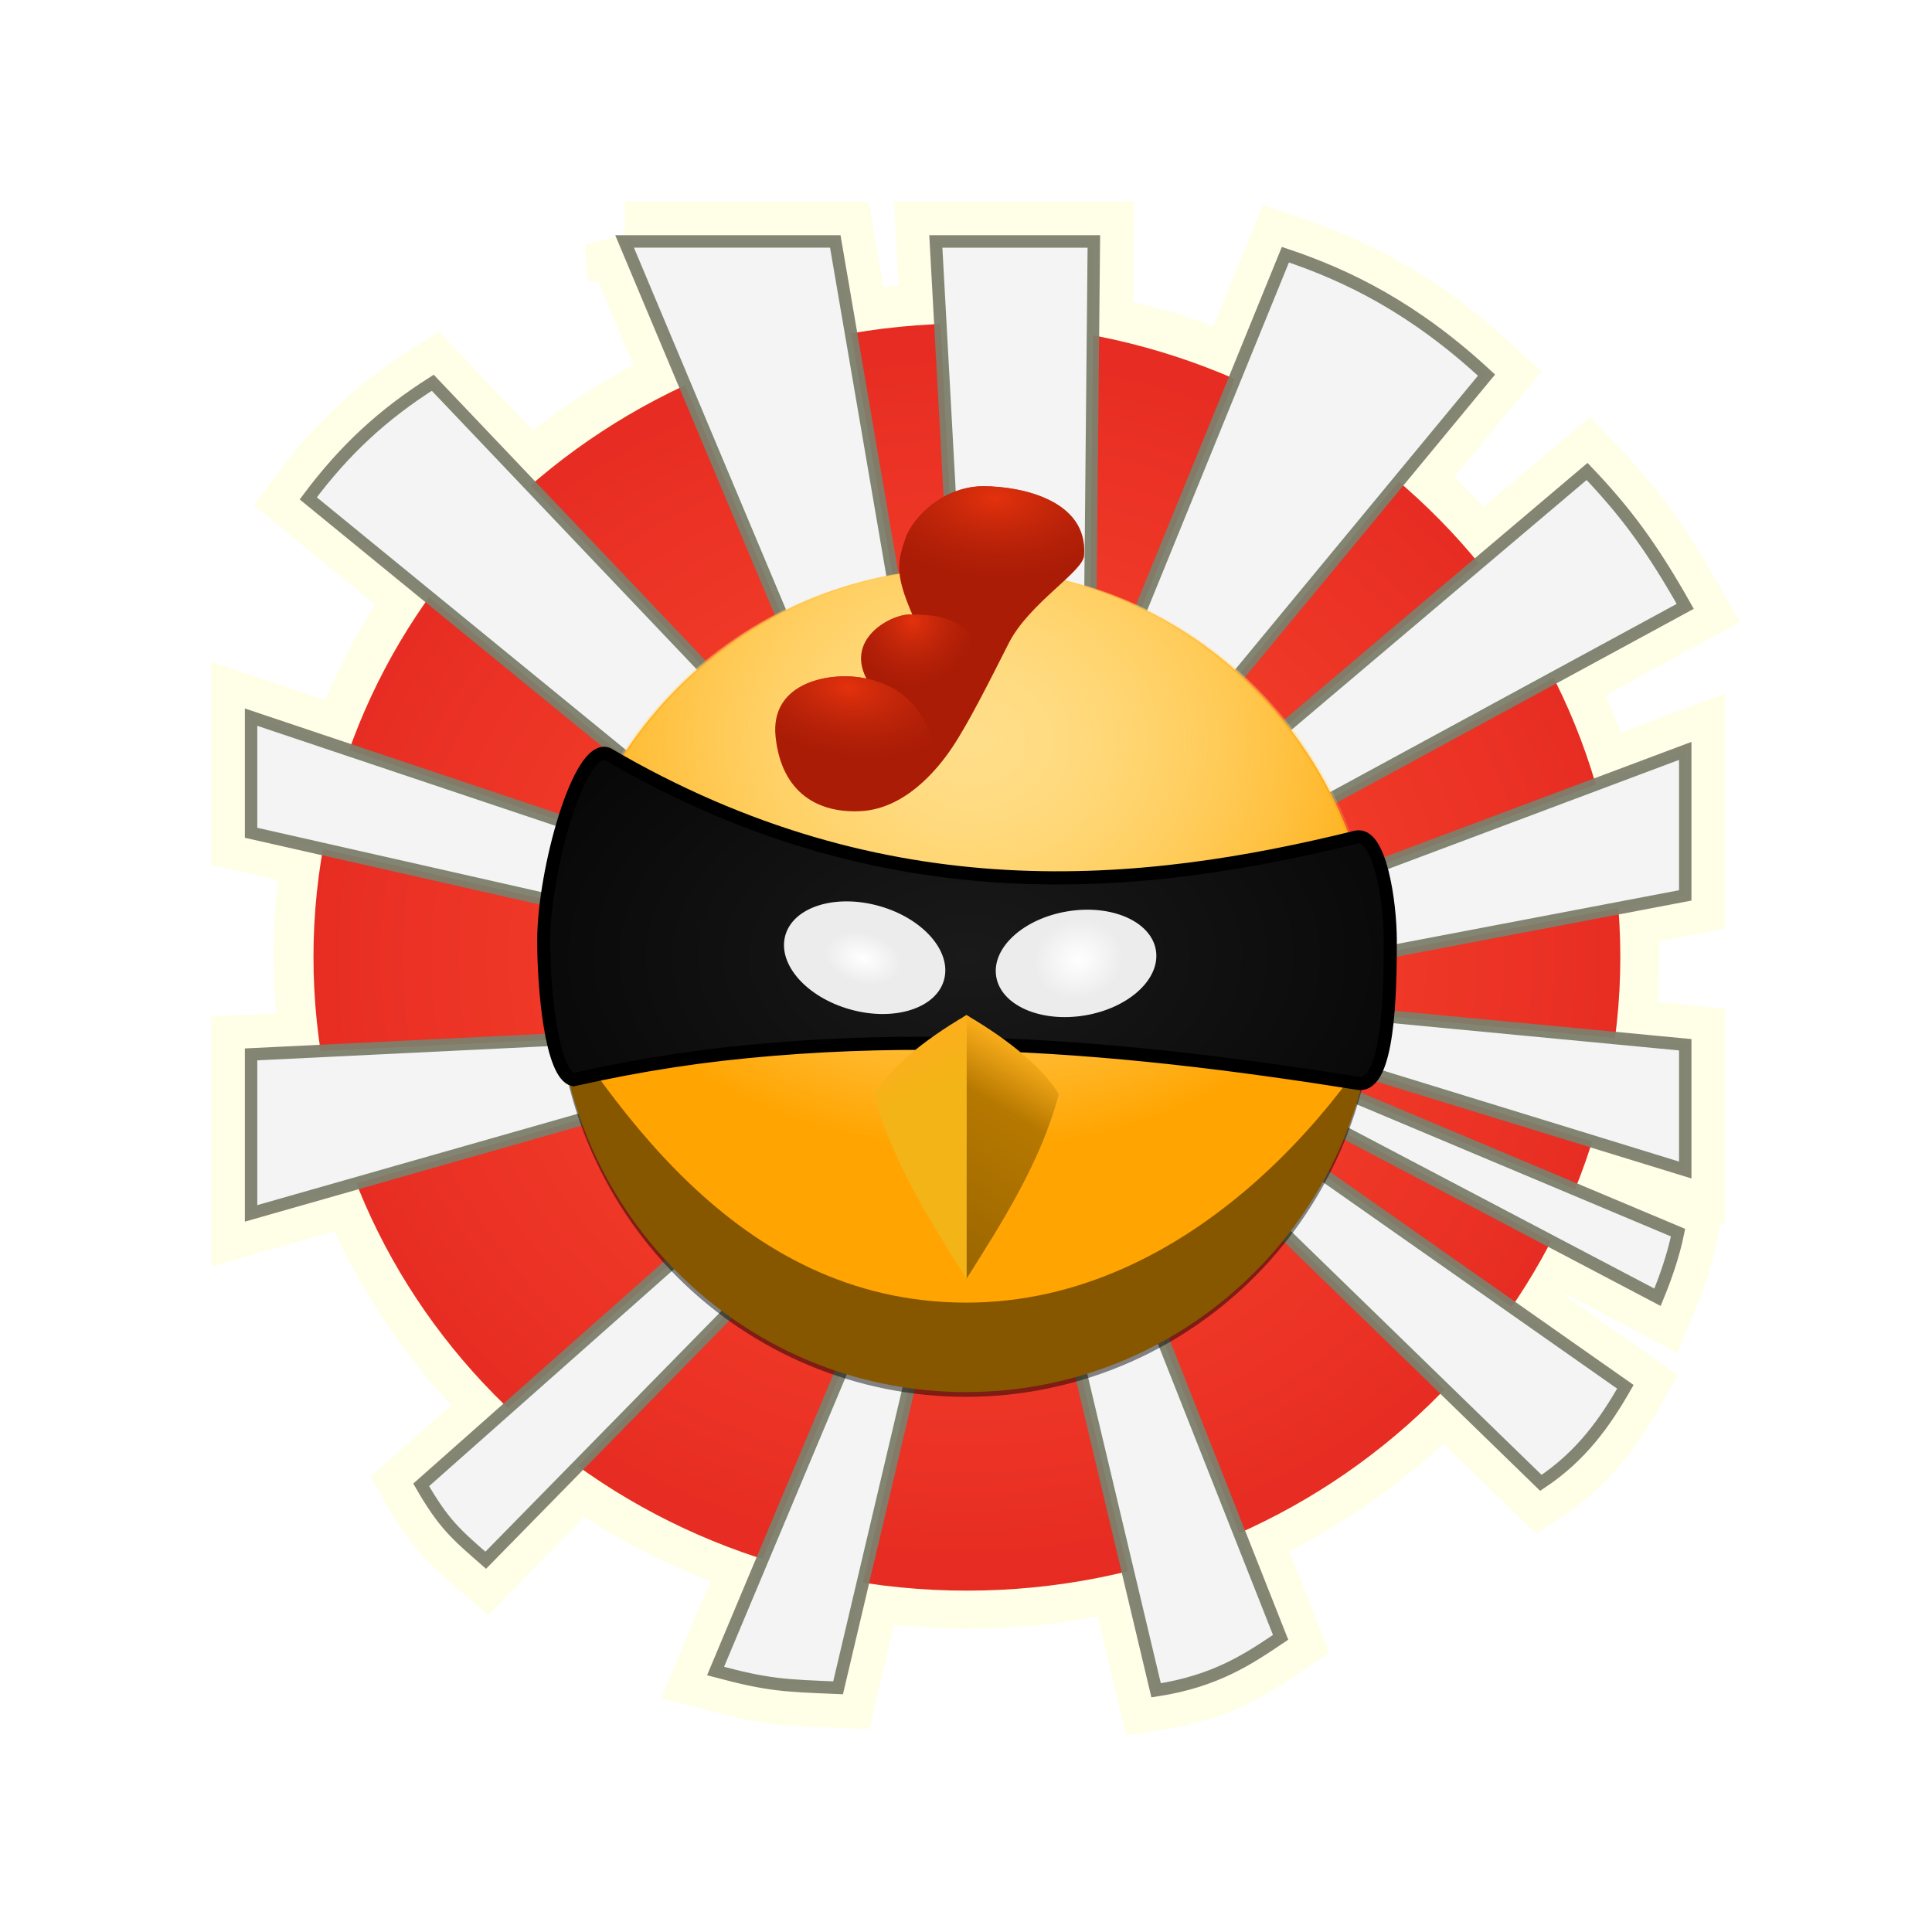 <?xml version="1.0" encoding="UTF-8" standalone="no"?>
<svg
   xmlns:dc="http://purl.org/dc/elements/1.1/"
   xmlns:cc="http://creativecommons.org/ns#"
   xmlns:rdf="http://www.w3.org/1999/02/22-rdf-syntax-ns#"
   xmlns:svg="http://www.w3.org/2000/svg"
   xmlns="http://www.w3.org/2000/svg"
   xmlns:xlink="http://www.w3.org/1999/xlink"
   xmlns:sodipodi="http://sodipodi.sourceforge.net/DTD/sodipodi-0.dtd"
   xmlns:inkscape="http://www.inkscape.org/namespaces/inkscape"
   version="1.1"
   x="0px"
   y="0px"
   width="480px"
   height="480px"
   viewBox="0 0 480 480"
   xml:space="preserve"
   id="svg2"
   inkscape:version="0.48.1 r9760"
   sodipodi:docname="ic_title_appicon.svg"><defs
   id="defs9"><filter
     color-interpolation-filters="sRGB"
     inkscape:collect="always"
     id="filter5621"><feGaussianBlur
       inkscape:collect="always"
       stdDeviation="6.603"
       id="feGaussianBlur5623" /></filter><radialGradient
     inkscape:collect="always"
     xlink:href="#linearGradient5475"
     id="radialGradient5641"
     gradientUnits="userSpaceOnUse"
     gradientTransform="matrix(1.6,-0.034,0.029,1.541,-107.229,-347.251)"
     cx="147.446"
     cy="650.86"
     fx="147.446"
     fy="650.86"
     r="96.129" /><linearGradient
     id="linearGradient5475"><stop
       style="stop-color:#ff4c2f;stop-opacity:1;"
       offset="0"
       id="stop5477" /><stop
       style="stop-color:#d91b1c;stop-opacity:1;"
       offset="1"
       id="stop5479" /></linearGradient><filter
     id="filter5171"
     inkscape:label="Specular light"
     inkscape:menu="ABCs"
     inkscape:menu-tooltip="Basic specular bevel to use for building textures"
     color-interpolation-filters="sRGB"><feGaussianBlur
       id="feGaussianBlur5173"
       result="result0"
       in="SourceAlpha"
       stdDeviation="6" /><feSpecularLighting
       id="feSpecularLighting5175"
       specularExponent="25"
       specularConstant="1"
       surfaceScale="10"
       lighting-color="#ffffff"
       result="result1"
       in="result0"><feDistantLight
         id="feDistantLight5177"
         azimuth="235"
         elevation="45" /></feSpecularLighting><feComposite
       k4="0"
       k1="0"
       id="feComposite5179"
       in2="result1"
       k3="1"
       k2="1"
       operator="arithmetic"
       result="result4"
       in="SourceGraphic" /><feComposite
       id="feComposite5181"
       in2="SourceAlpha"
       operator="in"
       result="result2"
       in="result4" /></filter><filter
     color-interpolation-filters="sRGB"
     id="filter5439"
     inkscape:label="Drop shadow"
     width="1.5"
     height="1.5"
     x="-0.25"
     y="-0.25"><feGaussianBlur
       id="feGaussianBlur5441"
       in="SourceAlpha"
       stdDeviation="5"
       result="blur" /><feColorMatrix
       id="feColorMatrix5443"
       result="bluralpha"
       type="matrix"
       values="1 0 0 0 0 0 1 0 0 0 0 0 1 0 0 0 0 0 0.6 0 " /><feOffset
       id="feOffset5445"
       in="bluralpha"
       dx="0"
       dy="4"
       result="offsetBlur" /><feMerge
       id="feMerge5447"><feMergeNode
         id="feMergeNode5449"
         in="offsetBlur" /><feMergeNode
         id="feMergeNode5451"
         in="SourceGraphic" /></feMerge></filter><radialGradient
     inkscape:collect="always"
     xlink:href="#linearGradient5224"
     id="radialGradient5662"
     gradientUnits="userSpaceOnUse"
     gradientTransform="matrix(1.164,0.012,-0.01,1,-38.512,-3.246)"
     cx="280.815"
     cy="742.537"
     fx="280.815"
     fy="742.537"
     r="63.243" /><linearGradient
     inkscape:collect="always"
     id="linearGradient5224"><stop
       style="stop-color:#ffde8a;stop-opacity:1"
       offset="0"
       id="stop5226" /><stop
       style="stop-color:#ffd568;stop-opacity:0;"
       offset="1"
       id="stop5228" /></linearGradient><radialGradient
     inkscape:collect="always"
     xlink:href="#linearGradient5224"
     id="radialGradient5664"
     gradientUnits="userSpaceOnUse"
     gradientTransform="matrix(1.164,0.012,-0.01,1,-38.512,-3.246)"
     cx="280.815"
     cy="742.537"
     fx="280.815"
     fy="742.537"
     r="63.243" /><clipPath
     clipPathUnits="userSpaceOnUse"
     id="clipPath5372"><path
       sodipodi:type="arc"
       style="fill:none;stroke:#000000;stroke-width:1;stroke-linecap:square;stroke-linejoin:miter;stroke-miterlimit:4;stroke-opacity:1;stroke-dasharray:none"
       id="path5374"
       sodipodi:cx="280.07578"
       sodipodi:cy="779.51416"
       sodipodi:rx="63.24292"
       sodipodi:ry="63.24292"
       d="m 343.319,779.514 a 63.243,63.243 0 1 1 -126.486,0 63.243,63.243 0 1 1 126.486,0 z"
       transform="matrix(0.877,0,0,0.893,-5.306,167.157)" /></clipPath><filter
     color-interpolation-filters="sRGB"
     inkscape:collect="always"
     id="filter5295"
     x="-0.241"
     width="1.481"
     y="-0.394"
     height="1.788"><feGaussianBlur
       inkscape:collect="always"
       stdDeviation="12.392"
       id="feGaussianBlur5297" /></filter><radialGradient
     inkscape:collect="always"
     xlink:href="#linearGradient5467"
     id="radialGradient4241"
     gradientUnits="userSpaceOnUse"
     gradientTransform="matrix(1.567,-0.009,0.006,0.988,-140.252,12.878)"
     cx="238.389"
     cy="879.164"
     fx="238.389"
     fy="879.164"
     r="64.877" /><linearGradient
     id="linearGradient5467"><stop
       style="stop-color:#1a1a1a;stop-opacity:1;"
       offset="0"
       id="stop5469" /><stop
       style="stop-color:#000000;stop-opacity:1;"
       offset="1"
       id="stop5471" /></linearGradient><radialGradient
     inkscape:collect="always"
     xlink:href="#linearGradient5712"
     id="radialGradient5756"
     gradientUnits="userSpaceOnUse"
     gradientTransform="matrix(0.554,-0.056,0.049,0.486,221.012,484.525)"
     cx="591.3"
     cy="879.077"
     fx="591.3"
     fy="879.077"
     r="10.455" /><linearGradient
     inkscape:collect="always"
     id="linearGradient5712"><stop
       style="stop-color:#ffffff;stop-opacity:1;"
       offset="0"
       id="stop5714" /><stop
       style="stop-color:#ffffff;stop-opacity:0;"
       offset="1"
       id="stop5716" /></linearGradient><radialGradient
     inkscape:collect="always"
     xlink:href="#linearGradient5720"
     id="radialGradient5754"
     gradientUnits="userSpaceOnUse"
     gradientTransform="matrix(0.472,-0.004,0.002,0.306,310.274,612.581)"
     cx="591.3"
     cy="879.077"
     fx="591.3"
     fy="879.077"
     r="10.455" /><linearGradient
     inkscape:collect="always"
     id="linearGradient5720"><stop
       style="stop-color:#ffffff;stop-opacity:1;"
       offset="0"
       id="stop5722" /><stop
       style="stop-color:#ffffff;stop-opacity:0;"
       offset="1"
       id="stop5724" /></linearGradient><radialGradient
     inkscape:collect="always"
     xlink:href="#linearGradient5467"
     id="radialGradient4243"
     gradientUnits="userSpaceOnUse"
     gradientTransform="matrix(1.567,-0.009,0.006,0.988,-140.252,12.878)"
     cx="238.389"
     cy="879.164"
     fx="238.389"
     fy="879.164"
     r="64.877" /><linearGradient
     id="linearGradient3892"><stop
       style="stop-color:#1a1a1a;stop-opacity:1;"
       offset="0"
       id="stop3894" /><stop
       style="stop-color:#000000;stop-opacity:1;"
       offset="1"
       id="stop3896" /></linearGradient><mask
     maskUnits="userSpaceOnUse"
     id="mask4163"><g
       id="g4165"><path
         style="fill:url(#linearGradient4173);fill-opacity:1;stroke:none"
         d="m 238.085,888.177 0,39.561 c 5.468,-8.609 11.21,-17.53 13.94,-27.693 -2.182,-3.645 -7.103,-7.912 -13.94,-11.868 z"
         id="path4167"
         inkscape:connector-curvature="0"
         sodipodi:nodetypes="cccc" /><path
         style="fill:none;stroke:url(#linearGradient4175);stroke-width:1;stroke-linecap:butt;stroke-linejoin:round;stroke-miterlimit:4;stroke-opacity:1;stroke-dasharray:none"
         d="m 238.085,885.535 0,46.606"
         id="path4169"
         inkscape:connector-curvature="0"
         sodipodi:nodetypes="cc"
         clip-path="url(#clipPath4051)" /><path
         sodipodi:nodetypes="cccc"
         inkscape:connector-curvature="0"
         id="path4171"
         d="m 238.085,888.177 0,39.561 c -5.468,-8.609 -11.21,-17.53 -13.94,-27.693 2.182,-3.645 7.103,-7.912 13.94,-11.868 z"
         style="fill:url(#linearGradient4177);fill-opacity:1;stroke:none" /></g></mask><linearGradient
     inkscape:collect="always"
     xlink:href="#linearGradient4114"
     id="linearGradient4173"
     gradientUnits="userSpaceOnUse"
     x1="243.361"
     y1="900.043"
     x2="247.628"
     y2="893.636" /><linearGradient
     id="linearGradient4114"><stop
       style="stop-color:#000000;stop-opacity:1;"
       offset="0"
       id="stop4116" /><stop
       id="stop4199"
       offset="0.5"
       style="stop-color:#b67800;stop-opacity:1;" /><stop
       style="stop-color:#fcaf1c;stop-opacity:1;"
       offset="1"
       id="stop4118" /></linearGradient><linearGradient
     inkscape:collect="always"
     xlink:href="#linearGradient4059"
     id="linearGradient4175"
     gradientUnits="userSpaceOnUse"
     x1="237.836"
     y1="888.36"
     x2="237.957"
     y2="927.429" /><linearGradient
     id="linearGradient4059"><stop
       style="stop-color:#feb82c;stop-opacity:1;"
       offset="0"
       id="stop4061" /><stop
       style="stop-color:#f3b417;stop-opacity:1;"
       offset="1"
       id="stop4063" /></linearGradient><clipPath
     clipPathUnits="userSpaceOnUse"
     id="clipPath4051"><g
       id="g4053"
       style="fill:none;stroke:#ffffff"><path
         style="fill:none;stroke:#ffffff;stroke-width:0.533;stroke-linecap:butt;stroke-linejoin:round;stroke-miterlimit:4;stroke-opacity:1;stroke-dasharray:none"
         d="m 238.085,888.177 0,39.561 c 5.468,-8.609 11.21,-17.53 13.94,-27.693 -2.182,-3.645 -7.103,-7.912 -13.94,-11.868 z"
         id="path4055"
         inkscape:connector-curvature="0"
         sodipodi:nodetypes="cccc" /><path
         sodipodi:nodetypes="cccc"
         inkscape:connector-curvature="0"
         id="path4057"
         d="m 238.085,888.177 0,39.561 c -5.468,-8.609 -11.21,-17.53 -13.94,-27.693 2.182,-3.645 7.103,-7.912 13.94,-11.868 z"
         style="fill:none;stroke:#ffffff;stroke-width:0.533;stroke-linecap:butt;stroke-linejoin:round;stroke-miterlimit:4;stroke-opacity:1;stroke-dasharray:none" /></g></clipPath><linearGradient
     inkscape:collect="always"
     xlink:href="#linearGradient4122"
     id="linearGradient4177"
     gradientUnits="userSpaceOnUse"
     x1="231.305"
     y1="899.917"
     x2="228.286"
     y2="892.883" /><linearGradient
     id="linearGradient4122"><stop
       style="stop-color:#f3b417;stop-opacity:1;"
       offset="0"
       id="stop4124" /><stop
       style="stop-color:#fcaf1c;stop-opacity:1;"
       offset="1"
       id="stop4126" /></linearGradient><linearGradient
     inkscape:collect="always"
     xlink:href="#linearGradient4059"
     id="linearGradient4239"
     gradientUnits="userSpaceOnUse"
     x1="237.836"
     y1="888.36"
     x2="237.957"
     y2="927.429" /><linearGradient
     id="linearGradient3921"><stop
       style="stop-color:#feb82c;stop-opacity:1;"
       offset="0"
       id="stop3923" /><stop
       style="stop-color:#f3b417;stop-opacity:1;"
       offset="1"
       id="stop3925" /></linearGradient><clipPath
     clipPathUnits="userSpaceOnUse"
     id="clipPath3927"><g
       id="g3929"
       style="fill:none;stroke:#ffffff"><path
         style="fill:none;stroke:#ffffff;stroke-width:0.533;stroke-linecap:butt;stroke-linejoin:round;stroke-miterlimit:4;stroke-opacity:1;stroke-dasharray:none"
         d="m 238.085,888.177 0,39.561 c 5.468,-8.609 11.21,-17.53 13.94,-27.693 -2.182,-3.645 -7.103,-7.912 -13.94,-11.868 z"
         id="path3931"
         inkscape:connector-curvature="0"
         sodipodi:nodetypes="cccc" /><path
         sodipodi:nodetypes="cccc"
         inkscape:connector-curvature="0"
         id="path3933"
         d="m 238.085,888.177 0,39.561 c -5.468,-8.609 -11.21,-17.53 -13.94,-27.693 2.182,-3.645 7.103,-7.912 13.94,-11.868 z"
         style="fill:none;stroke:#ffffff;stroke-width:0.533;stroke-linecap:butt;stroke-linejoin:round;stroke-miterlimit:4;stroke-opacity:1;stroke-dasharray:none" /></g></clipPath><linearGradient
     inkscape:collect="always"
     xlink:href="#linearGradient4201"
     id="linearGradient4197"
     gradientUnits="userSpaceOnUse"
     x1="229.148"
     y1="925.093"
     x2="247.628"
     y2="893.636" /><linearGradient
     id="linearGradient4201"><stop
       id="stop4203"
       offset="0"
       style="stop-color:#986400;stop-opacity:1;" /><stop
       style="stop-color:#b67800;stop-opacity:1;"
       offset="0.74"
       id="stop4205" /><stop
       id="stop4207"
       offset="1"
       style="stop-color:#fcaf1c;stop-opacity:1;" /></linearGradient><linearGradient
     inkscape:collect="always"
     xlink:href="#linearGradient4122"
     id="linearGradient4141"
     gradientUnits="userSpaceOnUse"
     x1="231.305"
     y1="899.917"
     x2="228.286"
     y2="892.883" /><linearGradient
     id="linearGradient3941"><stop
       style="stop-color:#f3b417;stop-opacity:1;"
       offset="0"
       id="stop3943" /><stop
       style="stop-color:#fcaf1c;stop-opacity:1;"
       offset="1"
       id="stop3945" /></linearGradient><radialGradient
     inkscape:collect="always"
     xlink:href="#linearGradient4293"
     id="radialGradient4106"
     cx="232.317"
     cy="186.23"
     fx="232.317"
     fy="186.23"
     r="12.05"
     gradientTransform="matrix(1.427,0.229,-0.133,0.83,-74.479,-19.938)"
     gradientUnits="userSpaceOnUse" /><linearGradient
     id="linearGradient4293"><stop
       style="stop-color:#e4310d;stop-opacity:1;"
       offset="0"
       id="stop4295" /><stop
       style="stop-color:#c0290b;stop-opacity:0;"
       offset="1"
       id="stop4297" /></linearGradient><radialGradient
     inkscape:collect="always"
     xlink:href="#linearGradient4293"
     id="radialGradient4116"
     cx="242.021"
     cy="177.799"
     fx="242.021"
     fy="177.799"
     r="9.552"
     gradientTransform="matrix(1,0,0,0.99,0,1.84)"
     gradientUnits="userSpaceOnUse" /><linearGradient
     id="linearGradient3952"><stop
       style="stop-color:#e4310d;stop-opacity:1;"
       offset="0"
       id="stop3954" /><stop
       style="stop-color:#c0290b;stop-opacity:0;"
       offset="1"
       id="stop3956" /></linearGradient><radialGradient
     inkscape:collect="always"
     xlink:href="#linearGradient4293"
     id="radialGradient4127"
     cx="254.456"
     cy="157.432"
     fx="254.456"
     fy="157.432"
     r="13.968"
     gradientTransform="matrix(1.477,0.054,-0.031,0.842,-116.452,13.098)"
     gradientUnits="userSpaceOnUse" /><linearGradient
     id="linearGradient3959"><stop
       style="stop-color:#e4310d;stop-opacity:1;"
       offset="0"
       id="stop3961" /><stop
       style="stop-color:#c0290b;stop-opacity:0;"
       offset="1"
       id="stop3963" /></linearGradient><radialGradient
     r="13.968"
     fy="157.432"
     fx="254.456"
     cy="157.432"
     cx="254.456"
     gradientTransform="matrix(1.477,0.054,-0.031,0.842,-116.452,13.098)"
     gradientUnits="userSpaceOnUse"
     id="radialGradient3995"
     xlink:href="#linearGradient4293"
     inkscape:collect="always" /></defs><sodipodi:namedview
   pagecolor="#ffffff"
   bordercolor="#666666"
   borderopacity="1"
   objecttolerance="10"
   gridtolerance="10"
   guidetolerance="10"
   inkscape:pageopacity="0"
   inkscape:pageshadow="2"
   inkscape:window-width="816"
   inkscape:window-height="618"
   id="namedview7"
   showgrid="false"
   inkscape:zoom="1.7265191"
   inkscape:cx="259.1136"
   inkscape:cy="367.87956"
   inkscape:window-x="189"
   inkscape:window-y="73"
   inkscape:window-maximized="0"
   inkscape:current-layer="svg2"
   showguides="true"
   inkscape:guide-bbox="true"><sodipodi:guide
     orientation="1,0"
     position="60,0"
     id="guide2983" /><sodipodi:guide
     orientation="0,1"
     position="480,420"
     id="guide2985" /><sodipodi:guide
     orientation="1,0"
     position="420,480"
     id="guide2987" /><sodipodi:guide
     orientation="0,1"
     position="0,60"
     id="guide2989" /></sodipodi:namedview>
  
<g
   transform="matrix(1.646,0,0,1.656,-171.617,-140.186)"
   style="display:inline"
   id="g4135"><path
     inkscape:export-ydpi="175.60001"
     inkscape:export-xdpi="175.60001"
     inkscape:export-filename="/tmp/yaxim.png"
     inkscape:connector-curvature="0"
     id="path5543"
     d="m 198.536,120.876 9.031,21.406 c -8.542,3.949 -16.382,9.051 -23.344,15.094 l -14.625,-15.281 c -7.542,4.76 -13.284,10.028 -18.781,17.344 l 18.094,14.719 c -5.029,7.039 -9.103,14.765 -12.031,23 l -14.719,-4.906 0,17.375 10.781,2.438 c -0.905,5.174 -1.375,10.484 -1.375,15.906 0,4.887 0.387,9.686 1.125,14.375 l -10.531,0.5 0,23.875 16,-4.531 c 5.112,12.758 12.989,24.183 22.938,33.594 l -13.25,11.656 c 3.417,5.899 5.311,7.458 9.75,11.312 l 14.062,-14.281 c 8.367,5.953 17.747,10.663 27.844,13.844 l -7.219,17.062 c 7.953,2.115 10.291,2.174 18.5,2.5 l 3.812,-16.062 c 5.065,0.773 10.272,1.188 15.562,1.188 8.384,0 16.51,-1.008 24.281,-2.906 l 4.344,18.156 c 9.075,-1.372 14.05,-4.776 18.781,-7.938 l -6.344,-15.938 c 11.718,-5.182 22.203,-12.512 30.906,-21.469 l 14.719,14.219 c 6.125,-4.037 9.691,-9.091 12.75,-14.406 l -17.344,-12.094 c 2.183,-3.155 4.152,-6.438 5.938,-9.844 l 16.25,8.5 c 1.205,-2.891 2.431,-6.285 3.125,-9.688 l -15.75,-6.562 c 0.968,-2.349 1.85,-4.72 2.625,-7.156 l 14.188,4.344 0,-18.812 -10.719,-1.031 c 0.548,-4.054 0.844,-8.209 0.844,-12.406 0,-2.375 -0.072,-4.731 -0.25,-7.062 l 10.125,-1.906 0,-21.688 -13.531,5.062 c -1.612,-5.561 -3.698,-10.932 -6.281,-16.031 l 19.812,-10.719 c -5.059,-8.914 -9.03,-14.196 -14.812,-20.219 l -16.281,13.688 c -3.637,-4.434 -7.675,-8.539 -12.062,-12.281 l 13.188,-15.875 c -10.973,-10.104 -20.979,-14.93 -30.375,-18.062 l -7.562,18.5 c -0.009,-0.004 -0.022,0.004 -0.031,0 -6.777,-2.951 -13.948,-5.208 -21.438,-6.625 l 0.125,-13.875 -23.844,0 0.656,12.188 c -4.581,0.175 -9.1,0.618 -13.5,1.375 l -2.344,-13.562 -31.812,0 z"
     style="opacity:0.591;fill:none;stroke:#ffffbd;stroke-width:12;stroke-miterlimit:4;stroke-opacity:1;stroke-dasharray:none;filter:url(#filter5621)" /><path
     inkscape:export-ydpi="175.60001"
     inkscape:export-xdpi="175.60001"
     inkscape:export-filename="/tmp/yaxim.png"
     sodipodi:type="arc"
     style="fill:url(#radialGradient5641);fill-opacity:1;stroke:none"
     id="path4079"
     sodipodi:cx="147.44635"
     sodipodi:cy="650.85999"
     sodipodi:rx="96.129234"
     sodipodi:ry="98.297569"
     d="m 243.576,650.86 c 0,54.288 -43.039,98.298 -96.129,98.298 -53.091,0 -96.129,-44.009 -96.129,-98.298 0,-54.288 43.039,-98.298 96.129,-98.298 53.091,0 96.129,44.009 96.129,98.298 z"
     transform="matrix(1.026,0,0,0.967,98.925,-401.142)" /><g
     transform="translate(12.06,-651.23)"
     inkscape:export-ydpi="175.60001"
     inkscape:export-xdpi="175.60001"
     inkscape:export-filename="/tmp/yaxim.png"
     id="g5453"><g
       inkscape:export-ydpi="20.58"
       inkscape:export-xdpi="20.58"
       inkscape:export-filename="/tmp/yaxim.png"
       id="g5183"><path
         style="fill:#f4f4f4;fill-opacity:1;stroke:none;filter:url(#filter5171)"
         d="m 233.457,772.106 23.852,0 -0.723,74.265 29.634,-72.278 c 9.396,3.132 19.383,7.965 30.357,18.069 l -49.872,59.99 5.782,4.337 59.268,-49.872 c 5.782,6.023 9.757,11.323 14.817,20.238 l -68.302,36.862 4.337,8.673 63.966,-23.852 0,21.683 -61.075,11.564 0,5.059 61.075,5.782 0,18.792 -56.738,-17.347 -1.446,2.891 57.099,23.852 c -0.694,3.402 -1.898,6.804 -3.103,9.695 l -65.561,-34.27 -1.446,4.337 62.159,43.367 c -3.059,5.315 -6.629,10.374 -12.754,14.412 l -52.295,-50.55 -10.119,7.228 -2.168,2.891 25.297,63.604 c -4.731,3.161 -9.717,6.578 -18.792,7.951 l -15.901,-66.495 -15.901,-2.168 -16.2,68.284 c -8.209,-0.326 -10.54,-0.397 -18.493,-2.512 l 27.465,-65.05 -9.396,-5.059 -52.763,53.485 c -4.439,-3.855 -6.323,-5.41 -9.739,-11.309 l 55.274,-48.682 -15.901,-10.48 -65.05,18.431 0,-23.852 59.629,-2.891 -1.807,-17.347 -57.822,-13.01 0,-17.347 62.882,20.961 2.168,-7.951 -56.42,-45.834 c 5.497,-7.315 11.25,-12.587 18.792,-17.347 l 53.529,55.953 6.505,-3.614 -31.079,-73.542 31.802,0 11.564,67.037 7.228,-1.446 z"
         id="path4077-5"
         inkscape:connector-curvature="0"
         sodipodi:nodetypes="ccccccccccccccccccccccccccccccccccccccccccccccccccccccccc" /></g><path
       inkscape:export-ydpi="20.58"
       inkscape:export-xdpi="20.58"
       inkscape:export-filename="/tmp/yaxim.png"
       sodipodi:nodetypes="ccccccccccccccccccccccccccccccccccccccccccccccccccccccccc"
       inkscape:connector-curvature="0"
       id="path4077"
       d="m 233.457,772.106 23.852,0 -0.723,74.265 29.634,-72.278 c 9.396,3.132 19.383,7.965 30.357,18.069 l -49.872,59.99 5.782,4.337 59.268,-49.872 c 5.782,6.023 9.757,11.323 14.817,20.238 l -68.302,36.862 4.337,8.673 63.966,-23.852 0,21.683 -61.075,11.564 0,5.059 61.075,5.782 0,18.792 -56.738,-17.347 -1.446,2.891 57.099,23.852 c -0.694,3.402 -1.898,6.804 -3.103,9.695 l -65.561,-34.27 -1.446,4.337 62.159,43.367 c -3.059,5.315 -6.629,10.374 -12.754,14.412 l -52.295,-50.55 -10.119,7.228 -2.168,2.891 25.297,63.604 c -4.731,3.161 -9.717,6.578 -18.792,7.951 l -15.901,-66.495 -15.901,-2.168 -16.2,68.284 c -8.209,-0.326 -10.54,-0.397 -18.493,-2.512 l 27.465,-65.05 -9.396,-5.059 -52.763,53.485 c -4.439,-3.855 -6.323,-5.41 -9.739,-11.309 l 55.274,-48.682 -15.901,-10.48 -65.05,18.431 0,-23.852 59.629,-2.891 -1.807,-17.347 -57.822,-13.01 0,-17.347 62.882,20.961 2.168,-7.951 -56.42,-45.834 c 5.497,-7.315 11.25,-12.587 18.792,-17.347 l 53.529,55.953 6.505,-3.614 -31.079,-73.542 31.802,0 11.564,67.037 7.228,-1.446 z"
       style="fill:none;stroke:#7c7e6b;stroke-width:1.875;stroke-linecap:butt;stroke-linejoin:miter;stroke-miterlimit:4;stroke-opacity:0.941;stroke-dasharray:none;filter:url(#filter4935)" /></g><g
     inkscape:export-ydpi="175.60001"
     inkscape:export-xdpi="175.60001"
     inkscape:export-filename="/tmp/yaxim.png"
     transform="translate(9.099,-646.953)"
     style="filter:url(#filter5439)"
     id="g5376"><path
       transform="matrix(0.977,0,0,0.977,-32.678,113.084)"
       d="m 343.319,779.514 c 0,34.928 -28.315,63.243 -63.243,63.243 -34.928,0 -63.243,-28.315 -63.243,-63.243 0,-34.928 28.315,-63.243 63.243,-63.243 34.928,0 63.243,28.315 63.243,63.243 z"
       sodipodi:ry="63.24292"
       sodipodi:rx="63.24292"
       sodipodi:cy="779.51416"
       sodipodi:cx="280.07578"
       id="path4075"
       style="fill:#ffa400;fill-opacity:1;stroke:none"
       sodipodi:type="arc" /><path
       sodipodi:type="arc"
       style="fill:url(#radialGradient5662);fill-opacity:1;stroke:none"
       id="path5186"
       sodipodi:cx="280.07578"
       sodipodi:cy="779.51416"
       sodipodi:rx="63.24292"
       sodipodi:ry="63.24292"
       d="m 343.319,779.514 c 0,34.928 -28.315,63.243 -63.243,63.243 -34.928,0 -63.243,-28.315 -63.243,-63.243 0,-34.928 28.315,-63.243 63.243,-63.243 34.928,0 63.243,28.315 63.243,63.243 z"
       transform="matrix(0.977,0,0,0.977,-33.04,113.084)" /><path
       transform="matrix(0.977,0,0,0.977,-32.317,113.084)"
       d="m 343.319,779.514 c 0,34.928 -28.315,63.243 -63.243,63.243 -34.928,0 -63.243,-28.315 -63.243,-63.243 0,-34.928 28.315,-63.243 63.243,-63.243 34.928,0 63.243,28.315 63.243,63.243 z"
       sodipodi:ry="63.24292"
       sodipodi:rx="63.24292"
       sodipodi:cy="779.51416"
       sodipodi:cx="280.07578"
       id="path5232"
       style="fill:url(#radialGradient5664);fill-opacity:1;stroke:none"
       sodipodi:type="arc" /><path
       transform="matrix(1.114,0,0,1.095,-26.767,-69.942)"
       sodipodi:nodetypes="cssscsc"
       inkscape:connector-curvature="0"
       id="path5301"
       d="m 180.781,861.188 c -1.003,4.418 -1.531,8.997 -1.531,13.719 0,34.136 27.645,61.812 61.781,61.812 34.136,0 61.812,-27.676 61.812,-61.812 0,-4.722 -0.529,-9.301 -1.531,-13.719 -8.193,17.622 -30.503,45.642 -60.93,45.642 -31.683,0 -48.813,-28.68 -59.601,-45.642 z"
       style="opacity:0.684;fill:#000000;fill-opacity:1;stroke:none;filter:url(#filter5295)"
       clip-path="url(#clipPath5372)" /></g><g
     inkscape:export-ydpi="175.60001"
     inkscape:export-xdpi="175.60001"
     inkscape:export-filename="/tmp/yaxim.png"
     transform="translate(12.06,-651.23)"
     id="g4073"><path
       style="fill:url(#radialGradient4241);fill-opacity:1;stroke:#000000;stroke-width:1.973;stroke-linecap:butt;stroke-linejoin:miter;stroke-miterlimit:4;stroke-opacity:1;stroke-dasharray:none"
       d="m 183.933,849.018 c -4.289,-1.744 -9.66,17.595 -9.66,27.964 0,7.423 1.154,20.097 4.471,20.885 10.811,-2.381 19.606,-3.692 30.067,-4.557 10.461,-0.865 20.735,-1.065 30.798,-0.788 20.125,0.554 39.402,3.019 57.633,5.898 4.605,0.627 4.812,-13.846 4.812,-21.438 0,-5.542 -1.506,-16.36 -5.173,-15.5 -32.131,7.883 -70.9,11.999 -112.948,-12.464 z"
       id="path5462"
       inkscape:connector-curvature="0"
       sodipodi:nodetypes="cscsscscc"
       inkscape:export-filename="/home/dd/src/android/mein_yaxim/res/drawable/yaxim.png"
       inkscape:export-xdpi="21.950001"
       inkscape:export-ydpi="21.950001" /><g
       id="g5750"
       transform="matrix(1.168,0,0,1.168,-42.907,-148.295)"><path
         sodipodi:type="arc"
         style="fill:#ececec;fill-opacity:1;stroke:none"
         id="path5690"
         sodipodi:cx="591.30029"
         sodipodi:cy="879.07672"
         sodipodi:rx="10.455212"
         sodipodi:ry="6.776526"
         d="m 601.755,879.077 c 0,3.743 -4.681,6.777 -10.455,6.777 -5.774,0 -10.455,-3.034 -10.455,-6.777 0,-3.743 4.681,-6.777 10.455,-6.777 5.774,0 10.455,3.034 10.455,6.777 z"
         transform="matrix(0.987,-0.161,0.161,0.987,-470.41,108.301)" /><path
         transform="matrix(0.987,-0.161,0.161,0.987,-470.41,108.301)"
         d="m 601.755,879.077 c 0,3.743 -4.681,6.777 -10.455,6.777 -5.774,0 -10.455,-3.034 -10.455,-6.777 0,-3.743 4.681,-6.777 10.455,-6.777 5.774,0 10.455,3.034 10.455,6.777 z"
         sodipodi:ry="6.776526"
         sodipodi:rx="10.455212"
         sodipodi:cy="879.07672"
         sodipodi:cx="591.30029"
         id="path5678"
         style="fill:url(#radialGradient5756);fill-opacity:1;stroke:none"
         sodipodi:type="arc" /></g><g
       id="g5746"
       transform="matrix(1.189,0,0,1.189,-41.658,-165.707)"><path
         transform="matrix(0.964,0.267,-0.267,0.964,-112.952,-126.188)"
         d="m 601.755,879.077 c 0,3.743 -4.681,6.777 -10.455,6.777 -5.774,0 -10.455,-3.034 -10.455,-6.777 0,-3.743 4.681,-6.777 10.455,-6.777 5.774,0 10.455,3.034 10.455,6.777 z"
         sodipodi:ry="6.776526"
         sodipodi:rx="10.455212"
         sodipodi:cy="879.07672"
         sodipodi:cx="591.30029"
         id="path5692"
         style="fill:#ececec;fill-opacity:1;stroke:none"
         sodipodi:type="arc" /><path
         sodipodi:type="arc"
         style="fill:url(#radialGradient5754);fill-opacity:1;stroke:none"
         id="path5682"
         sodipodi:cx="591.30029"
         sodipodi:cy="879.07672"
         sodipodi:rx="10.455212"
         sodipodi:ry="6.776526"
         d="m 601.755,879.077 c 0,3.743 -4.681,6.777 -10.455,6.777 -5.774,0 -10.455,-3.034 -10.455,-6.777 0,-3.743 4.681,-6.777 10.455,-6.777 5.774,0 10.455,3.034 10.455,6.777 z"
         transform="matrix(0.964,0.267,-0.267,0.964,-112.952,-126.188)" /></g><path
       mask="url(#mask4163)"
       inkscape:export-ydpi="21.950001"
       inkscape:export-xdpi="21.950001"
       inkscape:export-filename="/home/dd/src/android/mein_yaxim/res/drawable/yaxim.png"
       sodipodi:nodetypes="cscsscscc"
       inkscape:connector-curvature="0"
       id="path4161"
       d="m 183.933,849.018 c -4.289,-1.744 -9.66,17.595 -9.66,27.964 0,7.423 1.154,20.097 4.471,20.885 10.811,-2.381 19.606,-3.692 30.067,-4.557 10.461,-0.865 20.735,-1.065 30.798,-0.788 20.125,0.554 39.402,3.019 57.633,5.898 4.605,0.627 4.812,-13.846 4.812,-21.438 0,-5.542 -1.506,-16.36 -5.173,-15.5 -32.131,7.883 -70.9,11.999 -112.948,-12.464 z"
       style="fill:url(#radialGradient4243);fill-opacity:1;stroke:#000000;stroke-width:1.973;stroke-linecap:butt;stroke-linejoin:miter;stroke-miterlimit:4;stroke-opacity:1;stroke-dasharray:none" /></g><g
     inkscape:export-ydpi="175.60001"
     inkscape:export-xdpi="175.60001"
     inkscape:export-filename="/tmp/yaxim.png"
     transform="translate(12.06,-651.23)"
     id="g4146"><g
       id="g4209"><path
         clip-path="url(#clipPath4051)"
         sodipodi:nodetypes="cc"
         inkscape:connector-curvature="0"
         id="path4043"
         d="m 238.085,885.535 0,46.606"
         style="fill:none;stroke:url(#linearGradient4239);stroke-width:1;stroke-linecap:butt;stroke-linejoin:round;stroke-miterlimit:4;stroke-opacity:1;stroke-dasharray:none" /><path
         sodipodi:nodetypes="cccc"
         inkscape:connector-curvature="0"
         id="path3099"
         d="m 238.085,888.177 0,39.561 c 5.468,-8.609 11.21,-17.53 13.94,-27.693 -2.182,-3.645 -7.103,-7.912 -13.94,-11.868 z"
         style="fill:url(#linearGradient4197);fill-opacity:1;stroke:none" /><path
         style="fill:url(#linearGradient4141);fill-opacity:1;stroke:none"
         d="m 238.085,888.177 0,39.561 c -5.468,-8.609 -11.21,-17.53 -13.94,-27.693 2.182,-3.645 7.103,-7.912 13.94,-11.868 z"
         id="path3101"
         inkscape:connector-curvature="0"
         sodipodi:nodetypes="cccc" /></g></g><path
     inkscape:export-ydpi="175.60001"
     inkscape:export-xdpi="175.60001"
     inkscape:export-filename="/tmp/yaxim.png"
     sodipodi:nodetypes="czzzzcczzc"
     inkscape:connector-curvature="0"
     id="path4245"
     d="m 267.899,167.899 c 0.066,2.418 -8.281,7.187 -11.361,13.229 -3.08,6.042 -6.088,12.001 -8.528,15.634 -2.439,3.633 -7.27,9.208 -13.753,9.579 -6.483,0.371 -12.019,-2.698 -12.924,-11.126 -0.905,-8.429 8.633,-9.89 13.709,-8.757 -3.296,-6.289 4.311,-9.94 6.929,-9.594 -2.712,-6.227 -2.202,-7.965 -1.066,-11.37 1.136,-3.405 5.943,-7.906 11.801,-7.891 5.859,0.016 15.746,2.148 15.194,10.295 z"
     style="fill:#ab1c06;fill-opacity:1;stroke:none" /><path
     style="fill:url(#radialGradient4106);fill-opacity:1;stroke:none"
     d="m 245.372,197.014 c -0.178,2.88 -4.632,8.957 -11.115,9.328 -6.483,0.371 -12.019,-2.698 -12.924,-11.126 -0.905,-8.429 8.633,-9.89 13.709,-8.757 6.478,1.333 9.188,5.941 10.331,10.555 z"
     id="path4098"
     inkscape:connector-curvature="0"
     sodipodi:nodetypes="czzcc"
     inkscape:export-filename="/tmp/yaxim.png"
     inkscape:export-xdpi="175.60001"
     inkscape:export-ydpi="175.60001" /><path
     style="fill:url(#radialGradient4116);fill-opacity:1;stroke:none"
     d="m 252.643,182.636 c 2.521,4.75 -2.445,10.242 -5.889,13.121 -2.178,-4.721 -4.591,-7.088 -11.713,-9.299 -3.296,-6.289 4.311,-9.94 6.929,-9.594 4.939,-0.041 8.152,1.021 10.674,5.771 z"
     id="path4108"
     inkscape:connector-curvature="0"
     sodipodi:nodetypes="zcccz"
     inkscape:export-filename="/tmp/yaxim.png"
     inkscape:export-xdpi="175.60001"
     inkscape:export-ydpi="175.60001" /><path
     style="fill:url(#radialGradient3995);fill-opacity:1;stroke:none"
     d="m 267.899,167.899 c 0.066,2.418 -8.281,7.187 -11.361,13.229 -2.574,-4.643 -10.168,-4.845 -14.568,-4.264 -2.712,-6.227 -2.202,-7.965 -1.066,-11.37 1.136,-3.405 5.943,-7.906 11.801,-7.891 5.859,0.016 15.746,2.148 15.194,10.295 z"
     id="path4118"
     inkscape:connector-curvature="0"
     sodipodi:nodetypes="ccczzc"
     inkscape:export-filename="/tmp/yaxim.png"
     inkscape:export-xdpi="175.60001"
     inkscape:export-ydpi="175.60001" /></g></svg>
